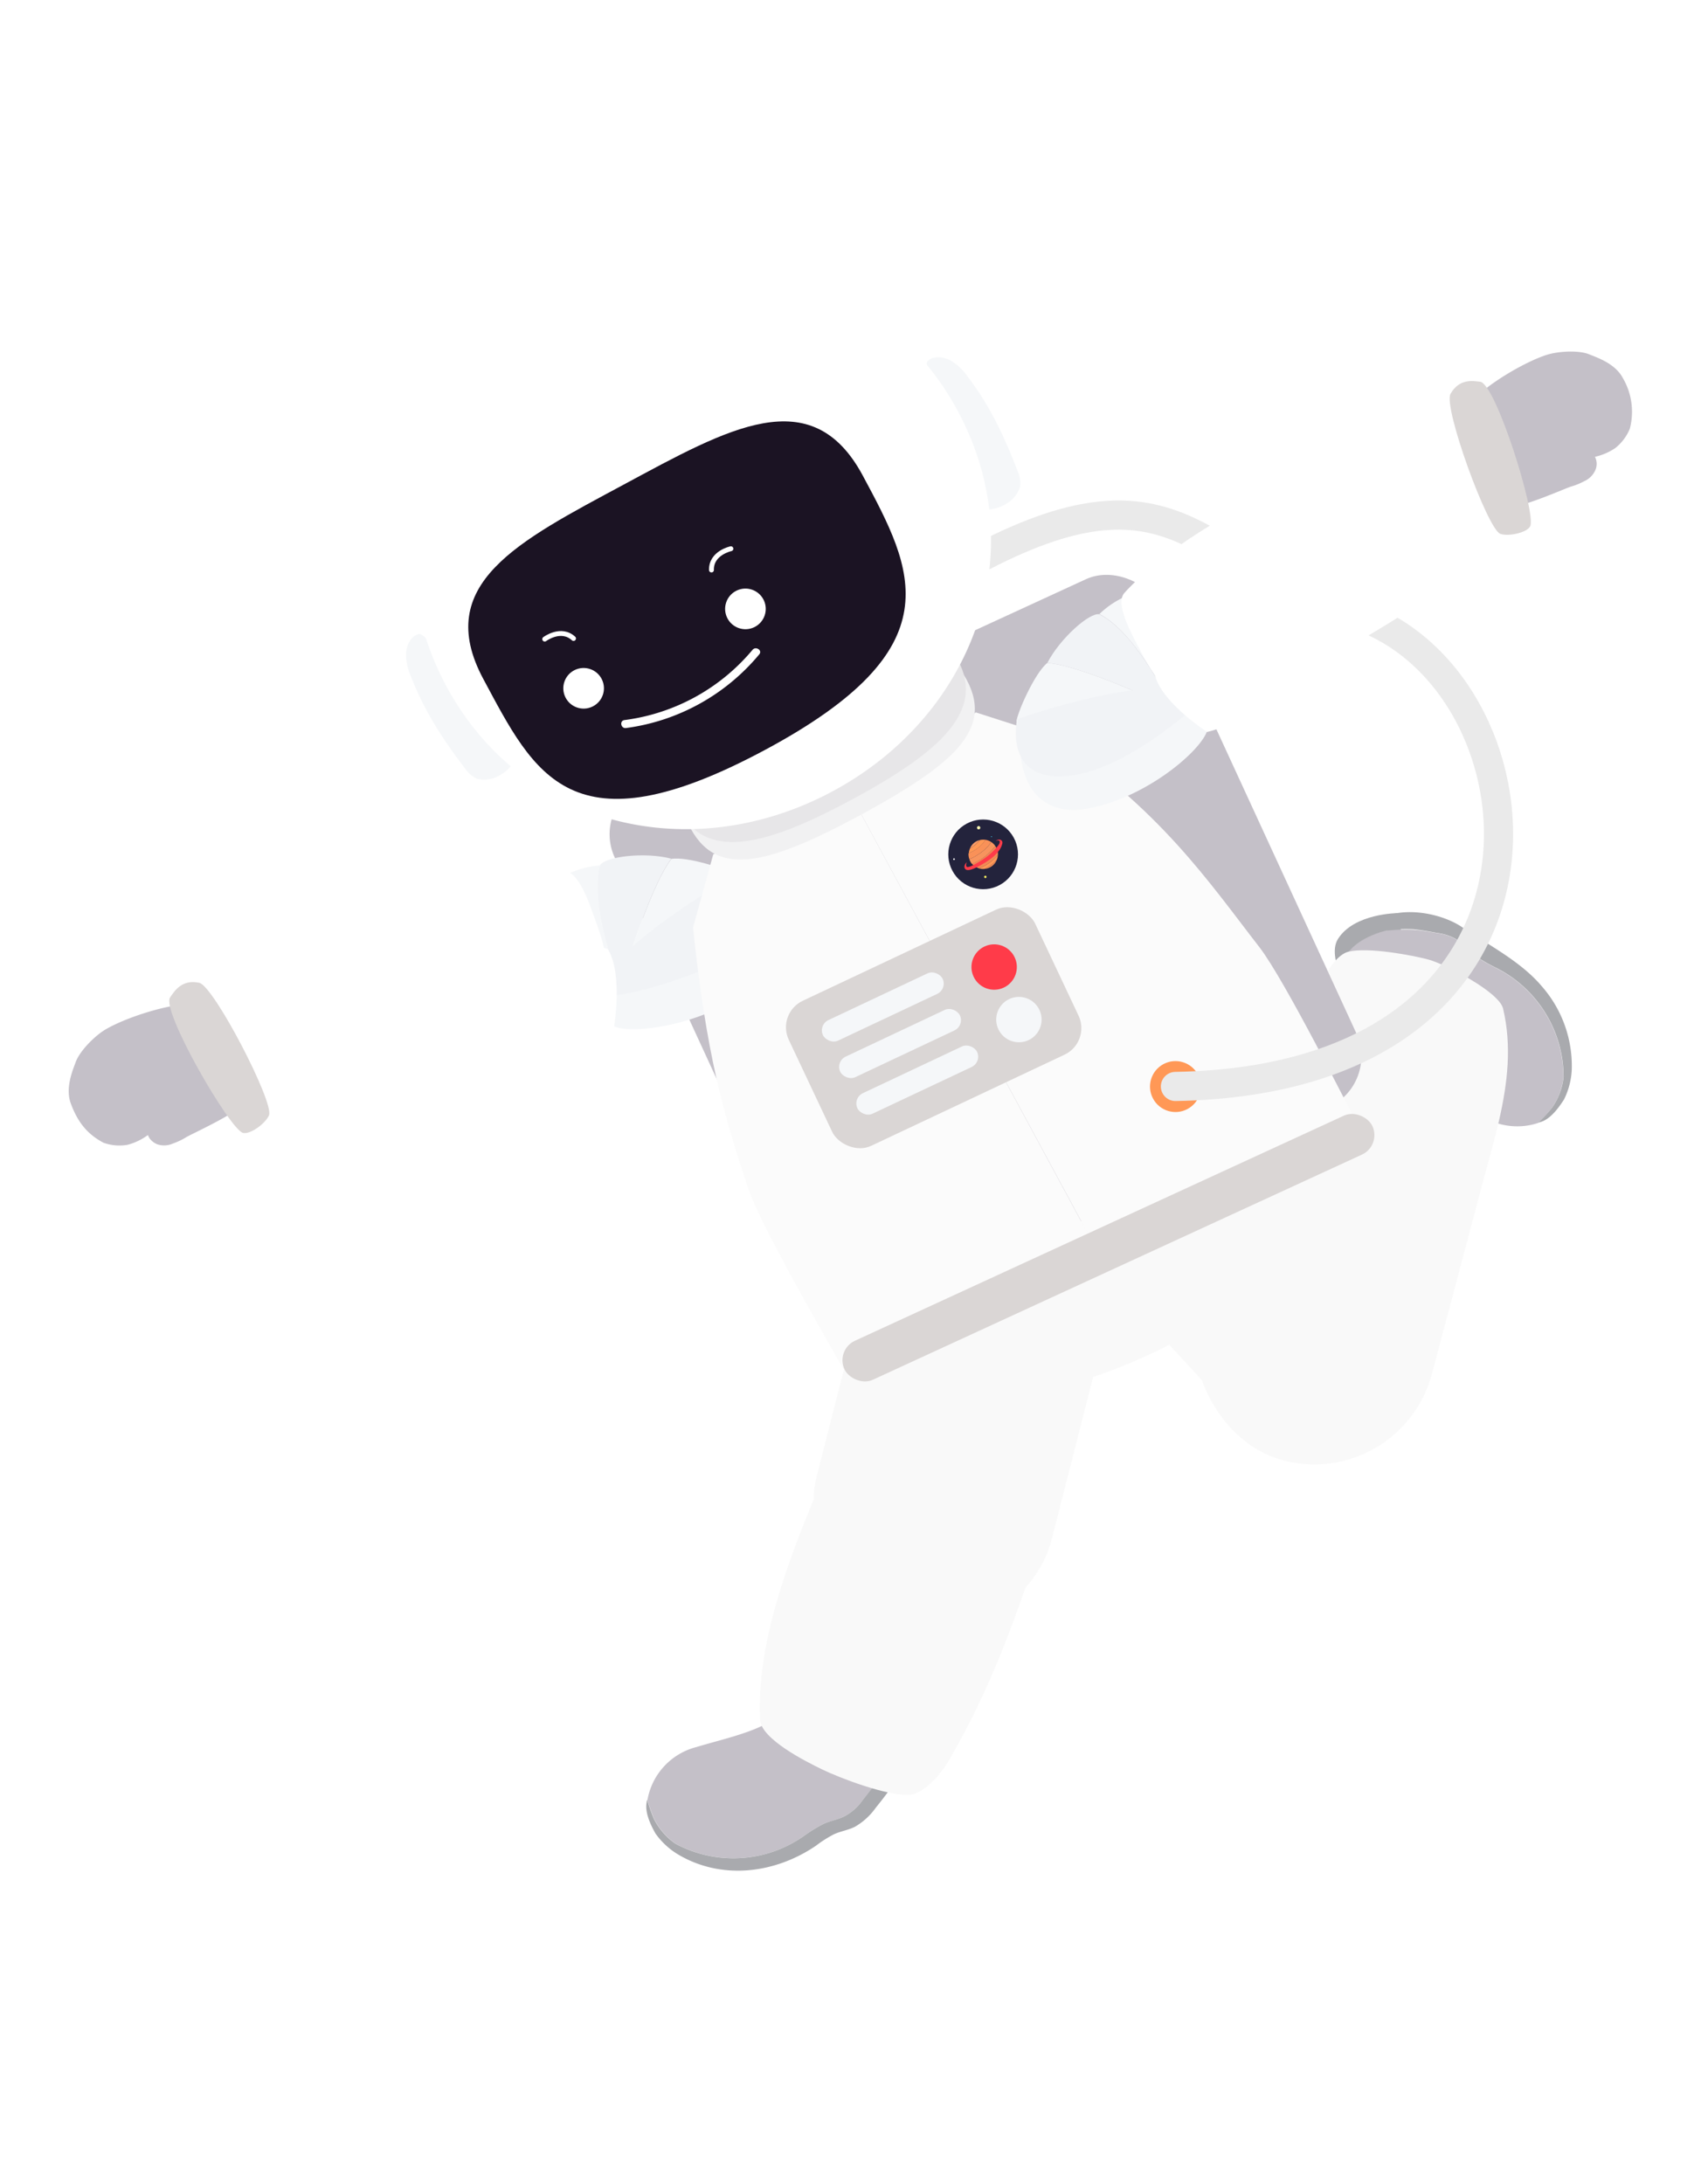 <svg xmlns="http://www.w3.org/2000/svg" viewBox="0 0 350 449.37"><defs><style>.bbded154-1613-46d0-86e2-e7c7d05973af{fill:#a9aaae;}.c5c9c1f9-2a26-4b6b-8f61-e01822dea1f3{fill:#c4c0c8;}.\31 5c4d3e2-767f-4ba5-bfa9-ddbf2ac5d29e{fill:#f9f9f9;}.\37 72bfd7a-b7ce-49ce-a997-4fb8f0ca7f38{fill:#f5f7f9;}.\30 02c81ee-ea03-46c1-bc6e-8737907bf760{fill:#f1f3f6;}.ac7d91c8-3a33-42b0-88f5-2a69594c33d2{fill:#fff;}.\35 aeab31b-2b72-40cf-a7da-8d0215db3916{fill:#dad6d5;}.f6abed70-ff9c-44de-8bb3-75e4ad45c65b{fill:#fbfbfb;}.\31 74ffd90-6f16-4370-8e56-58871806e83e{fill:#ff3b49;}.\36 a7de535-7b7a-49cc-b6e7-be8f3c7d4046{fill:#23233c;}.f36c5643-d4be-4f8d-a4e3-c26ead45404d{fill:#f7945e;}.ac92c1f3-8754-4265-9e10-f00318f51bcb{fill:#f99158;}.\30 db52af8-6ad4-4e3a-801f-75e275da6987{fill:#f99b67;}.\35 806092f-acbc-4414-87f6-7af2998b9c6b{fill:#ff9856;}.\31 5b22e7f-2fb1-43f6-9763-0f6a326ae2f5{fill:#f08b55;}.\32 ed60329-21d4-483b-a3af-4923393694c5{fill:#fffab1;}.\39 b7343d8-76d8-4290-841e-f6dff60d0077{fill:#fff463;}.\38 d845626-5802-4c84-be20-e6736d16a1c5{fill:#3fc8e8;}.\38 4a29fcd-03a4-4303-99d2-10343fed6e2e,.e165e069-db68-4dee-b33c-7902ff24b659{fill:none;stroke-linecap:round;stroke-miterlimit:10;}.e165e069-db68-4dee-b33c-7902ff24b659{stroke:#eaeaea;stroke-width:6px;}.\35 af0f8bb-b43f-44e8-88ee-be4376e63a3e{fill:#f1f1f2;}.ea502e52-0377-4b1d-96c9-71d74c111e13{fill:#e7e6e8;}.\37 357e4a3-f85c-46c3-a05f-043bb545fb98{fill:#1b1323;}.\38 4a29fcd-03a4-4303-99d2-10343fed6e2e{stroke:#fff;}</style></defs><title>spaceman</title><g id="92a1771d-2d29-48fb-b1f9-e15890633c45" data-name="漂浮2"><path class="bbded154-1613-46d0-86e2-e7c7d05973af" d="M287.69,187.89s-9.07,0-12.4,5.34c-2.67,4.27,3.83,13.67,3.83,13.67l10.94-4.17Z"/><path class="c5c9c1f9-2a26-4b6b-8f61-e01822dea1f3" d="M295.66,192a10.44,10.44,0,0,1,4.62,1.71c1.18.83,2.14,2.07,3.29,3a30.32,30.32,0,0,0,4.13,2.41,25.2,25.2,0,0,1,14,22.58,13.81,13.81,0,0,1-2.34,6.22,29.31,29.31,0,0,1-2.9,3.16,13.67,13.67,0,0,1-14.31-3.71c-3.9-3.87-8-8.75-12.17-11-1.05-.58-3.93-17.77-4.54-24.88a34,34,0,0,1,5.28-.18C292.4,191.41,294,191.72,295.66,192Z"/><path class="bbded154-1613-46d0-86e2-e7c7d05973af" d="M319.39,227.89a13.81,13.81,0,0,0,2.34-6.22,25.2,25.2,0,0,0-14-22.58,30.32,30.32,0,0,1-4.13-2.41c-1.15-.89-2.1-2.12-3.29-3a10.44,10.44,0,0,0-4.62-1.71c-1.63-.3-3.26-.61-4.9-.77a34,34,0,0,0-5.28.18c-.15-1.8-.16-3,0-3,4.66-1.59,11.36-.29,15.38,2.43,5.49,3.72,12,7,16.33,12.11a24.85,24.85,0,0,1,6.19,17.11,15.37,15.37,0,0,1-1.59,6.2c-.89,1.38-2.61,3.94-4.74,4.62l-.59.17A29.31,29.31,0,0,0,319.39,227.89Z"/><path class="c5c9c1f9-2a26-4b6b-8f61-e01822dea1f3" d="M285.47,191.43s-9.92,2-9.31,9,13.89,9.13,13.89,9.13Z"/><rect class="15c4d3e2-767f-4ba5-bfa9-ddbf2ac5d29e" x="171.44" y="252.28" width="50.07" height="82.58" rx="24.02" ry="24.02" transform="translate(78.61 -39.44) rotate(14.3)"/><path class="15c4d3e2-767f-4ba5-bfa9-ddbf2ac5d29e" d="M237.72,207.22h24.13a27,27,0,0,1,27,27v26.11a27,27,0,0,1-27,27H229.72a4.83,4.83,0,0,1-4.83-4.83V220a12.83,12.83,0,0,1,12.83-12.83Z" transform="translate(-99.57 239.78) rotate(-42.71)"/><path class="15c4d3e2-767f-4ba5-bfa9-ddbf2ac5d29e" d="M301.87,255.49c4.07-17.85,11-32.67,7.41-47.94-.81-3.48-12-9.19-15.32-10.09s-12.42-2.61-16.51-1.63c-2.1.51-4.66,3.76-6.13,7.93-5,14.21-6.73,25.5-8.92,40Z"/><rect class="15c4d3e2-767f-4ba5-bfa9-ddbf2ac5d29e" x="251.13" y="207.4" width="50.07" height="94.67" rx="25.04" ry="25.04" transform="translate(74.67 -62.37) rotate(14.88)"/><rect class="c5c9c1f9-2a26-4b6b-8f61-e01822dea1f3" x="141.02" y="134.75" width="123.49" height="119.57" rx="11.47" ry="11.47" transform="translate(-62.76 102.6) rotate(-24.72)"/><path class="772bfd7a-b7ce-49ce-a997-4fb8f0ca7f38" d="M138.14,176.74c-4.73,6.27-10.5,26-10.5,26,5.21-8.33,14-17.92,23.81-22.57C150.17,179,141.4,176.15,138.14,176.74Z"/><path class="772bfd7a-b7ce-49ce-a997-4fb8f0ca7f38" d="M127.63,202.69s-6.53-15.9-4.17-24.61a18.6,18.6,0,0,0-13,6.76C117.3,187.69,127.63,202.69,127.63,202.69Z"/><path class="002c81ee-ea03-46c1-bc6e-8737907bf760" d="M127.63,202.69s5.78-19.69,10.5-26c-5.45-1.43-13.6-.44-14.67,1.35C121.11,186.79,127.63,202.69,127.63,202.69Z"/><path class="002c81ee-ea03-46c1-bc6e-8737907bf760" d="M121,206.55s22.2-1.48,32-10.72-1.64-15.71-1.64-15.71S125,194.44,121,206.55Z"/><path class="772bfd7a-b7ce-49ce-a997-4fb8f0ca7f38" d="M119.95,205.15a13,13,0,0,0,6.42,6.07c4.46,1.77,19.53-.61,28.88-8.38l-2.17-7S132.78,206.11,119.95,205.15Z"/><path class="ac7d91c8-3a33-42b0-88f5-2a69594c33d2" d="M55.35,229.49s9.95,1.87,38.38-8c0,0,21.63-2.67,32.63-10.26,0,0,1.8-10.66-1.2-15.77C122.43,190.8,55.35,229.49,55.35,229.49Z"/><path class="c5c9c1f9-2a26-4b6b-8f61-e01822dea1f3" d="M38.32,234c.58-.41,10.39-4.89,11.24-6.55L41.3,210.49l-.07-3.4c-3-1.69-14.81,1.9-19.63,4.81-2.09,1.26-5.13,4.28-6,6.58-.52,1.47-2.24,5.26-1.05,8.53,1.49,4.08,3.55,6.42,6.72,8.12a9.7,9.7,0,0,0,5,.43,12.42,12.42,0,0,0,4.16-2,3.69,3.69,0,0,0,.41.76,3.61,3.61,0,0,0,1.56,1.15,4.39,4.39,0,0,0,3.18-.17A13.83,13.83,0,0,0,38.32,234Z"/><path class="ac7d91c8-3a33-42b0-88f5-2a69594c33d2" d="M116.11,179.26c-4.22,0-17.5,1.12-33.7,8.41-13.69,1.07-31.86,4.92-41.44,14.56-2.42,7.27,10.55,24.57,13.51,27.45,5.62-1,19.52-8.14,33-13.58,17-3.84,28-8.18,35.88-13.18,3-3,.3-10.51-1-13.94C121.4,186.27,119.13,179.24,116.11,179.26Z"/><path class="5aeab31b-2b72-40cf-a7da-8d0215db3916" d="M55.35,229.49C56.45,226.88,44,202.88,41,202.23c-3.59-.77-5.09,1.69-6,3C33.1,207.91,47.31,232.45,50,233.12,51.54,233.48,54.68,231.11,55.35,229.49Z"/><path class="f6abed70-ff9c-44de-8bb3-75e4ad45c65b" d="M215.69,151.38c22.68,14.5,33.42,30.62,43.43,43.5,5.28,6.81,18.88,34.08,20.24,36.59-3.89,2.1-55.23,22.87-55.23,22.87L175.94,165.2l24.84-18.61Z"/><path class="f6abed70-ff9c-44de-8bb3-75e4ad45c65b" d="M142.6,190.88c2.71,26,6.34,38.79,11.42,53.83,2.76,8.16,18.14,34.46,19.5,37l50.59-27.35L175.94,165.2l-29.18,10.59Z"/><rect class="5aeab31b-2b72-40cf-a7da-8d0215db3916" x="164.09" y="194.96" width="56.05" height="33" rx="6.03" ry="6.03" transform="translate(-71.83 102.12) rotate(-25.24)"/><rect class="772bfd7a-b7ce-49ce-a997-4fb8f0ca7f38" x="168.04" y="204.86" width="27.22" height="4.67" rx="2.34" ry="2.34" transform="translate(-71.01 97.25) rotate(-25.24)"/><rect class="772bfd7a-b7ce-49ce-a997-4fb8f0ca7f38" x="171.59" y="212.38" width="27.22" height="4.67" rx="2.34" ry="2.34" transform="translate(-73.88 99.48) rotate(-25.24)"/><rect class="772bfd7a-b7ce-49ce-a997-4fb8f0ca7f38" x="175.13" y="219.9" width="27.22" height="4.67" rx="2.34" ry="2.34" transform="translate(-76.75 101.71) rotate(-25.24)"/><circle class="174ffd90-6f16-4370-8e56-58871806e83e" cx="204.56" cy="198.98" r="4.67" transform="translate(-65.32 106.23) rotate(-25.24)"/><circle class="772bfd7a-b7ce-49ce-a997-4fb8f0ca7f38" cx="209.66" cy="209.79" r="4.67" transform="translate(-69.45 109.44) rotate(-25.24)"/><circle class="6a7de535-7b7a-49cc-b6e7-be8f3c7d4046" cx="202.3" cy="175.79" r="7.17" transform="translate(-59.26 117.34) rotate(-28.39)"/><path class="f36c5643-d4be-4f8d-a4e3-c26ead45404d" d="M204.8,174.09a3,3,0,0,0-.88-.85c-.68,1.41-3,3-4.46,3.54a2.72,2.72,0,0,0,.54,1A11.26,11.26,0,0,0,204.8,174.09Z"/><path class="ac92c1f3-8754-4265-9e10-f00318f51bcb" d="M203.92,173.24a3,3,0,0,0-1.16-.44,5.51,5.51,0,0,1-1.42,1.58,8,8,0,0,1-2.05,1.19,3,3,0,0,0,.16,1.21C200.88,176.27,203.24,174.65,203.92,173.24Z"/><path class="0db52af8-6ad4-4e3a-801f-75e275da6987" d="M201.59,172.86a2.9,2.9,0,0,0-2,1.7A5.65,5.65,0,0,0,201.59,172.86Z"/><path class="5806092f-acbc-4414-87f6-7af2998b9c6b" d="M201.35,174.39a5.51,5.51,0,0,0,1.42-1.58,3,3,0,0,0-1.17.05,5.65,5.65,0,0,1-2,1.7,3,3,0,0,0-.26,1A8,8,0,0,0,201.35,174.39Z"/><path class="ac92c1f3-8754-4265-9e10-f00318f51bcb" d="M202.55,178.8a3,3,0,0,0,2.55-1.87A6.88,6.88,0,0,1,202.55,178.8Z"/><path class="5806092f-acbc-4414-87f6-7af2998b9c6b" d="M201.44,178.69a3,3,0,0,0,1.1.11,6.88,6.88,0,0,0,2.55-1.87,3,3,0,0,0,.23-1A9.61,9.61,0,0,1,201.44,178.69Z"/><path class="15b22e7f-2fb1-43f6-9763-0f6a326ae2f5" d="M204.8,174.09a11.26,11.26,0,0,1-4.8,3.65,3,3,0,0,0,1.13.82h0a3.06,3.06,0,0,0,.32.13,9.61,9.61,0,0,0,3.88-2.75,2.66,2.66,0,0,0-.21-1.26A6,6,0,0,0,204.8,174.09Z"/><path class="174ffd90-6f16-4370-8e56-58871806e83e" d="M204.89,173c.57-.13,1-.13.75.57a2.7,2.7,0,0,1-.32.49,13.23,13.23,0,0,1-2.61,2.46,19,19,0,0,1-2.69,1.6,2.77,2.77,0,0,1-.9.3c-.45,0-.34-.62-.2-1-.56.52-.65,1.26-.12,1.54.32.17,1,.05,1.94-.39a19,19,0,0,0,2.56-1.47,8.42,8.42,0,0,0,2.26-2.09,3.85,3.85,0,0,0,.69-1.5C206.34,172.92,205.74,172.47,204.89,173Z"/><circle class="2ed60329-21d4-483b-a3af-4923393694c5" cx="201.37" cy="170.31" r="0.34" transform="translate(-56.76 116.24) rotate(-28.39)"/><circle class="ac7d91c8-3a33-42b0-88f5-2a69594c33d2" cx="196.31" cy="176.78" r="0.17" transform="translate(-60.45 114.61) rotate(-28.39)"/><circle class="9b7343d8-76d8-4290-841e-f6dff60d0077" cx="202.75" cy="180.43" r="0.24" transform="translate(-61.41 118.11) rotate(-28.39)"/><circle class="8d845626-5802-4c84-be20-e6736d16a1c5" cx="204.02" cy="172.15" r="0.1" transform="translate(-57.32 117.72) rotate(-28.39)"/><circle class="5806092f-acbc-4414-87f6-7af2998b9c6b" cx="241.87" cy="223.56" r="5.24" transform="translate(-77.21 141.91) rotate(-28.39)"/><path class="e165e069-db68-4dee-b33c-7902ff24b659" d="M165.4,143.39s-1.54-9.86,38.77-29.9c39.22-19.49,43.95,4.18,73.55,12.63,41.09,11.73,51.19,95.9-35.86,97.44"/><path class="5af0f8bb-b43f-44e8-88ee-be4376e63a3e" d="M196.79,136.62c8.87,11.77,2.13,19.22-19.58,31-21.3,11.51-31.62,13.34-36.62-.58-3.85-10.7,2.4-22.62,19.18-31.69S189.94,127.53,196.79,136.62Z"/><path class="ea502e52-0377-4b1d-96c9-71d74c111e13" d="M195.33,133.12c8.89,11.75-.25,20.7-19.83,31.29-19.18,10.37-32.06,13.38-37-.55C134.63,153.15,141,141.17,158,132S188.46,124,195.33,133.12Z"/><path class="772bfd7a-b7ce-49ce-a997-4fb8f0ca7f38" d="M106,156.41a8.41,8.41,0,0,1-4.45,3.71,6.41,6.41,0,0,1-3.34.15,5.71,5.71,0,0,1-2.33-1.89c-4.72-6.16-8.55-12-11.33-19.22a11,11,0,0,1-1-4.84c.15-1.65,1.05-3.55,2.68-3.86C88.55,130,106.55,155.43,106,156.41Z"/><path class="772bfd7a-b7ce-49ce-a997-4fb8f0ca7f38" d="M202.5,104.88A8.41,8.41,0,0,0,208,103a6.41,6.41,0,0,0,1.88-2.76,5.71,5.71,0,0,0-.38-3c-2.76-7.25-5.69-13.57-10.39-19.74a11,11,0,0,0-3.6-3.37c-1.48-.74-3.58-1-4.69.25C189.26,76.15,201.4,104.8,202.5,104.88Z"/><path class="ac7d91c8-3a33-42b0-88f5-2a69594c33d2" d="M197.12,84.66c15.6,29.08,3.23,62.59-25.85,78.19s-63.85,7.38-79.45-21.7a59.75,59.75,0,1,1,105.3-56.5Z"/><path class="7357e4a3-f85c-46c3-a05f-043bb545fb98" d="M177.52,97.85c10.51,19.58,19,35.45-20,56.4-40,21.48-47.55,5.07-58.06-14.51s7.27-28.4,28.83-40S167,78.27,177.52,97.85Z"/><circle class="ac7d91c8-3a33-42b0-88f5-2a69594c33d2" cx="120.08" cy="141.64" r="4.18" transform="translate(-50.1 67.35) rotate(-26.13)"/><circle class="ac7d91c8-3a33-42b0-88f5-2a69594c33d2" cx="153.38" cy="125.31" r="4.18" transform="translate(-39.51 80.34) rotate(-26.13)"/><path class="84a29fcd-03a4-4303-99d2-10343fed6e2e" d="M112.08,131.51s3.34-2.51,5.93-.13"/><path class="84a29fcd-03a4-4303-99d2-10343fed6e2e" d="M150.39,112.91s-4.09.86-4,4.38"/><path class="ac7d91c8-3a33-42b0-88f5-2a69594c33d2" d="M128.8,149.81a43,43,0,0,0,27.43-15.17c.69-.82-.71-1.74-1.39-.92a41.22,41.22,0,0,1-26.35,14.45c-1.07.14-.75,1.78.31,1.64Z"/><path class="772bfd7a-b7ce-49ce-a997-4fb8f0ca7f38" d="M248.19,141.7c-6.05,7.91-20,14.67-25.93,17.31l0-.15c-5.7,1.43-12.23-3.19-12.23-3.19,1.68,13.37,13.1,10.81,13.1,10.81,11.84-1.81,23.56-11.46,25.23-16A13.13,13.13,0,0,0,248.19,141.7Z"/><path class="772bfd7a-b7ce-49ce-a997-4fb8f0ca7f38" d="M215.51,136.4c7.68.64,25.79,9.4,25.79,9.4-9.5-1.65-22.31-1.43-32.16,2.76C209.19,146.88,212.92,138.43,215.51,136.4Z"/><path class="772bfd7a-b7ce-49ce-a997-4fb8f0ca7f38" d="M241.3,145.8s-7.21-15.42-15.09-19.44a18.33,18.33,0,0,1,13.5-5.17C237.27,128.14,241.3,145.8,241.3,145.8Z"/><path class="002c81ee-ea03-46c1-bc6e-8737907bf760" d="M241.3,145.8s-18.11-8.76-25.79-9.4c2.57-5,8.69-10.43,10.7-10C234.09,130.38,241.3,145.8,241.3,145.8Z"/><path class="002c81ee-ea03-46c1-bc6e-8737907bf760" d="M248.61,142.92s-15.79,15.55-29,16.76S209.27,148,209.27,148,237.17,137.87,248.61,142.92Z"/><path class="ac7d91c8-3a33-42b0-88f5-2a69594c33d2" d="M308.71,109.85s-5.24,8.65-31.26,23.27c0,0-16.28,14.34-29.07,17.5,0,0-8.93-5.73-10.65-11.36C236.17,134.15,308.71,109.85,308.71,109.85Z"/><path class="c5c9c1f9-2a26-4b6b-8f61-e01822dea1f3" d="M323.23,100.13c-.68.16-10.43,4.49-12.2,4l-6.79-17.39-2.42-2.31c.78-3.38,11.2-9.78,16.5-11.43,2.3-.72,6.51-1,8.72-.07,1.41.59,5.3,1.82,6.89,4.88a13.72,13.72,0,0,1,1.43,10.39,9.83,9.83,0,0,1-3,4,12.28,12.28,0,0,1-4.18,1.8,3.18,3.18,0,0,1,.08,2.73A4.43,4.43,0,0,1,326,99,13.64,13.64,0,0,1,323.23,100.13Z"/><path class="ac7d91c8-3a33-42b0-88f5-2a69594c33d2" d="M231.36,122c2.81-3.13,12.41-12.29,28.44-19.53,9.85-9.49,24.69-20.47,38-21.21,6.88,3,10.83,24.17,11,28.29-4.42,3.55-18.85,9.14-31.73,15.58-14,10.1-24.47,15.4-33.35,18-4.12.26-7.82-6.75-9.47-10C232.94,130.6,229.34,124.24,231.36,122Z"/><path class="5aeab31b-2b72-40cf-a7da-8d0215db3916" d="M308.71,109.85c-2.62-.92-11.79-26.11-10.25-28.81,1.82-3.19,4.6-2.67,6.1-2.49,3.23.4,11.62,27.27,10.29,29.75C314.12,109.66,310.32,110.42,308.71,109.85Z"/><path class="c5c9c1f9-2a26-4b6b-8f61-e01822dea1f3" d="M177.42,370.51a10.44,10.44,0,0,1-3.7,3.25c-1.3.65-2.83.9-4.16,1.49a30.32,30.32,0,0,0-4.08,2.49A25.2,25.2,0,0,1,139,379.37a13.81,13.81,0,0,1-4.36-5,29.31,29.31,0,0,1-1.41-4.05,13.67,13.67,0,0,1,10.06-10.83c5.26-1.59,11.51-2.9,15.49-5.46,1-.65,17.51,5,24.05,7.82a34,34,0,0,1-2.35,4.73C179.51,367.93,178.46,369.22,177.42,370.51Z"/><path class="bbded154-1613-46d0-86e2-e7c7d05973af" d="M134.59,374.36a13.81,13.81,0,0,0,4.36,5,25.2,25.2,0,0,0,26.53-1.62,30.32,30.32,0,0,1,4.08-2.49c1.32-.59,2.86-.84,4.16-1.49a10.44,10.44,0,0,0,3.7-3.25c1-1.29,2.08-2.58,3-3.95a34,34,0,0,0,2.35-4.73c1.66.72,2.68,1.26,2.64,1.47a14.59,14.59,0,0,1-2.07,4.55c-1,1.44-2.07,2.79-3.16,4.15a13.57,13.57,0,0,1-4.26,3.89c-1.36.68-2.9.91-4.29,1.53a24.51,24.51,0,0,0-3.72,2.36c-8.53,5.81-19.47,7.09-28.35,1.83a15.37,15.37,0,0,1-4.7-4.35c-.8-1.44-2.23-4.17-1.81-6.37,0-.2.08-.4.13-.6A29.31,29.31,0,0,0,134.59,374.36Z"/><path class="15c4d3e2-767f-4ba5-bfa9-ddbf2ac5d29e" d="M171.79,298.27c-8.14,18.83-16.2,38-15.4,55.57.18,4,9.44,8.64,12.87,10.3s13.14,5.42,17.86,5.17c2.42-.13,5.91-3.19,8.37-7.48,8.4-14.63,12.63-26.72,18-42.26Z"/><path class="15c4d3e2-767f-4ba5-bfa9-ddbf2ac5d29e" d="M182.21,281.53s14.29,14.4,51.32-1.49,45.63-42.63,45.63-42.63Z"/><rect class="5aeab31b-2b72-40cf-a7da-8d0215db3916" x="168.26" y="252.34" width="119.6" height="8.83" rx="4.41" ry="4.41" transform="translate(-86.46 118.88) rotate(-24.72)"/></g></svg>